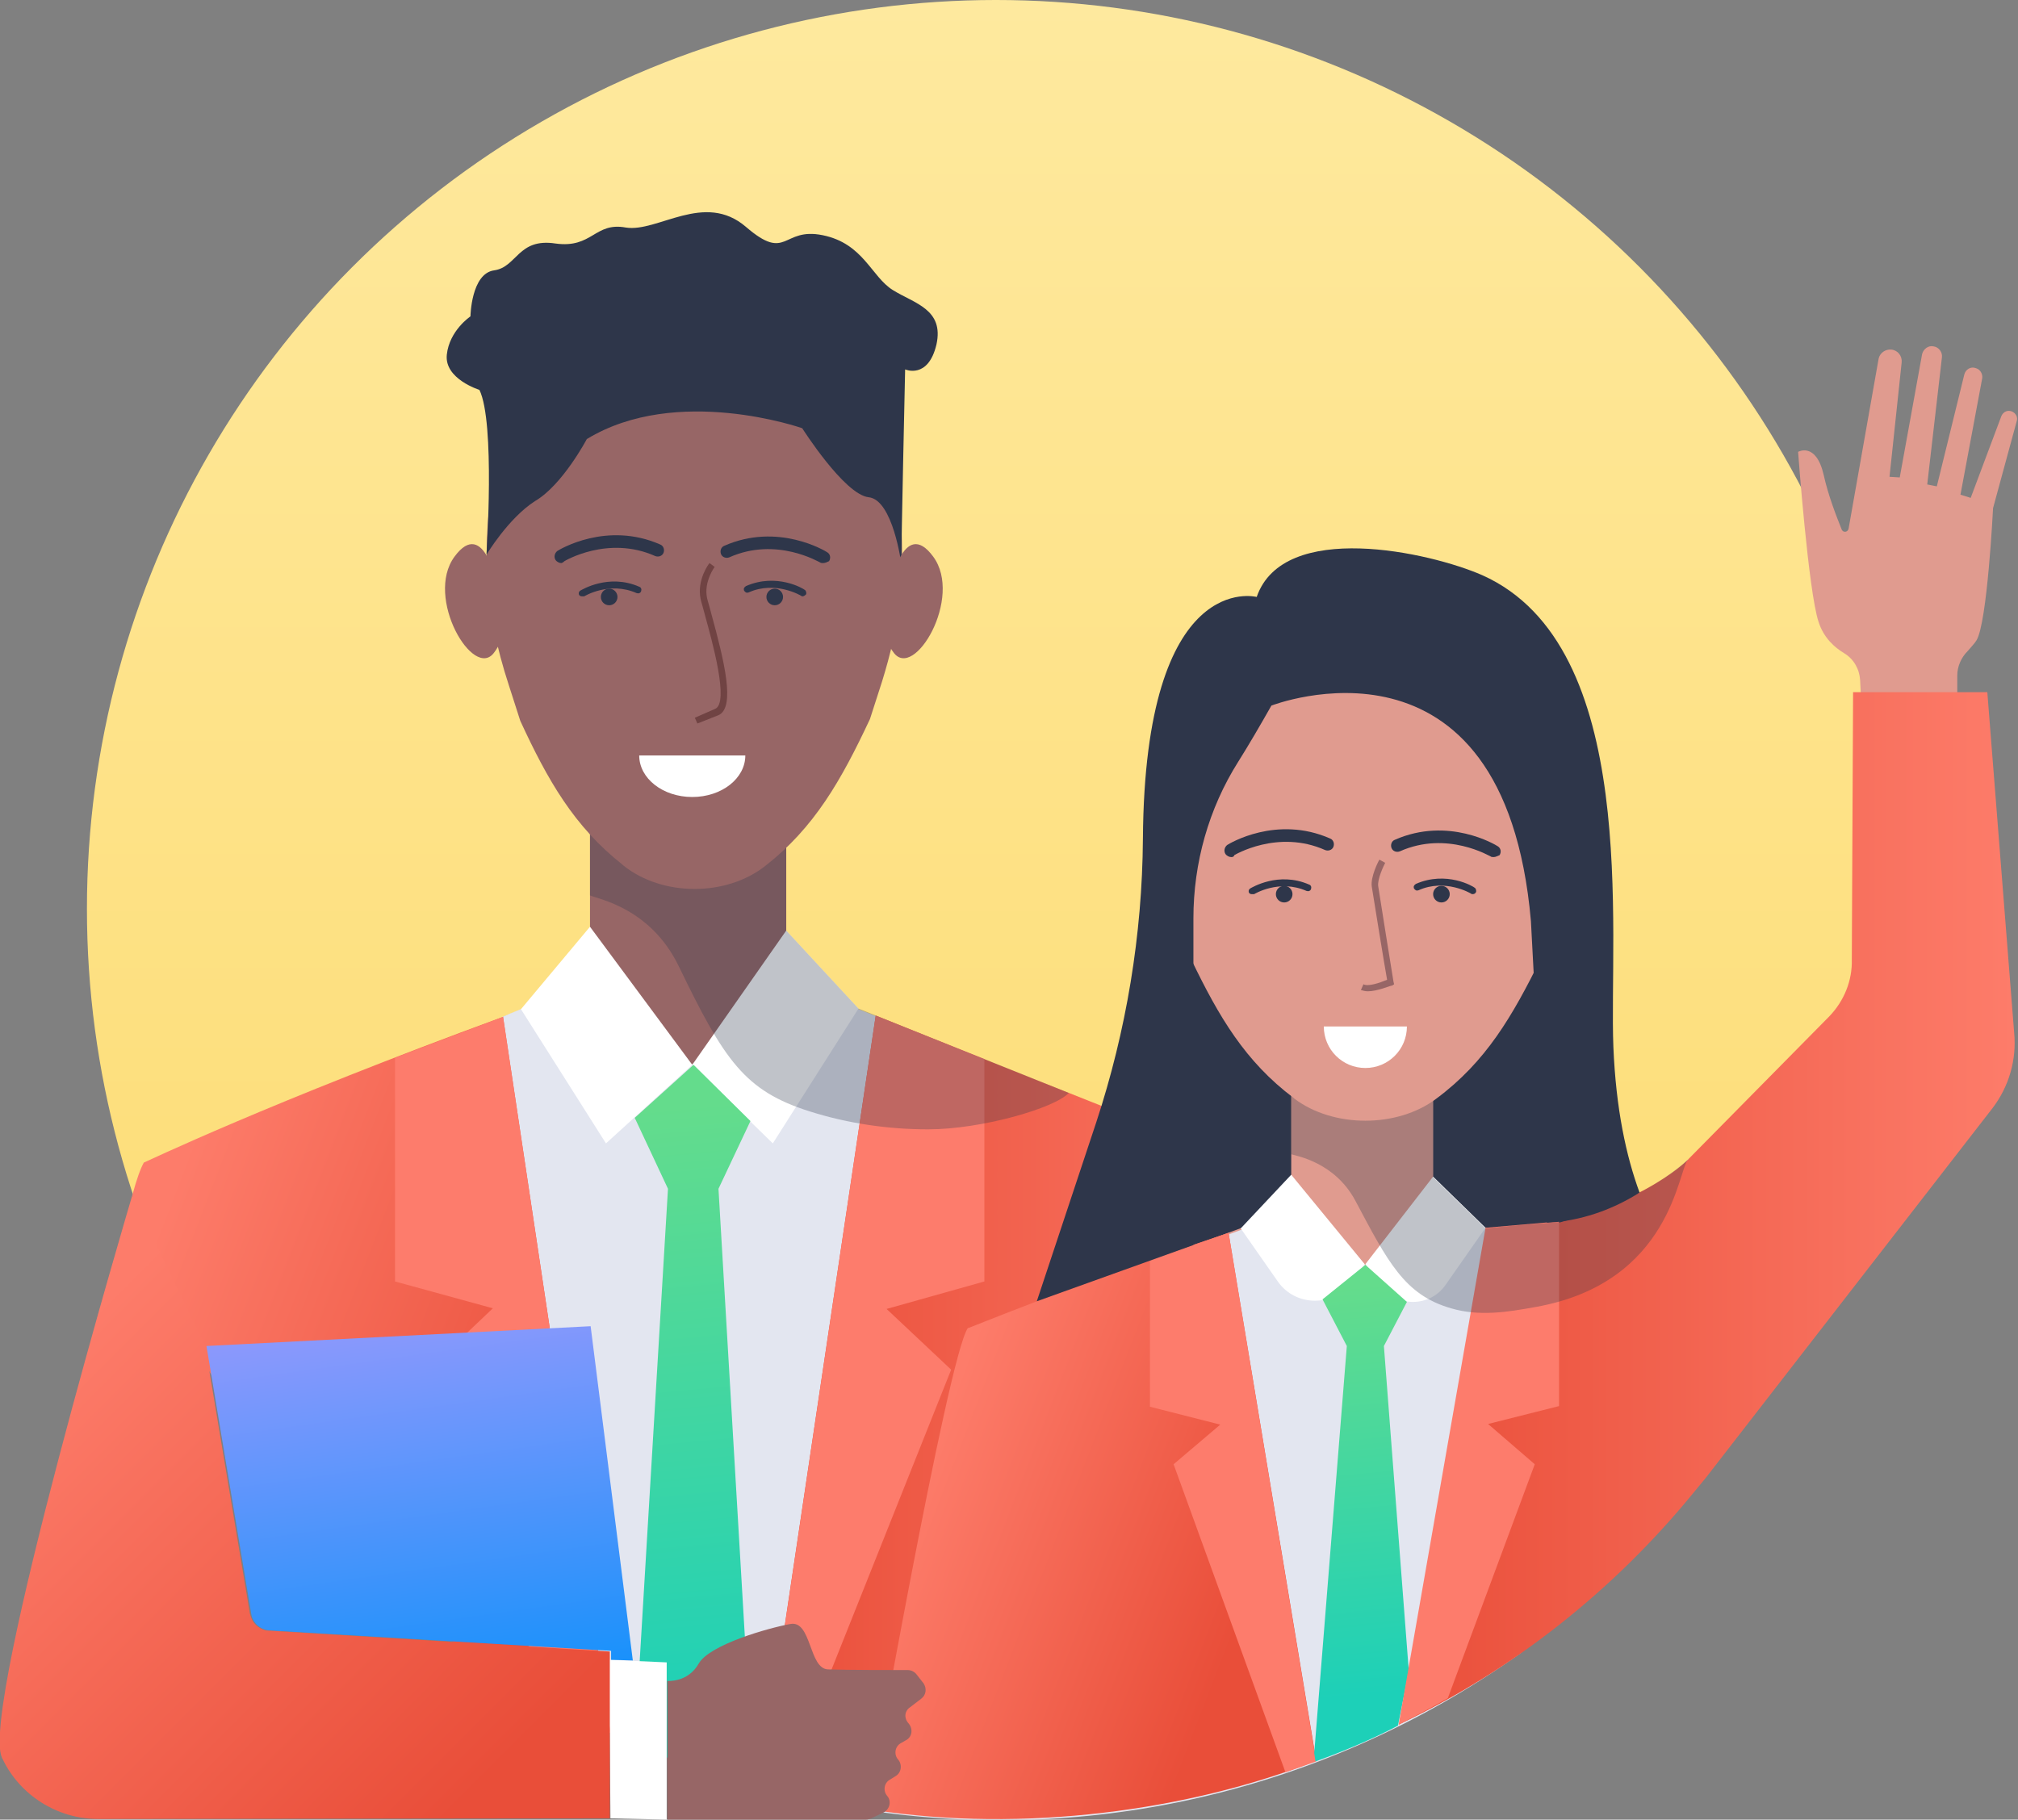 <?xml version="1.0" encoding="utf-8"?>
<!-- Generator: Adobe Illustrator 24.0.0, SVG Export Plug-In . SVG Version: 6.00 Build 0)  -->
<svg version="1.1" id="Capa_1" xmlns="http://www.w3.org/2000/svg" xmlns:xlink="http://www.w3.org/1999/xlink" x="0px" y="0px"
	 viewBox="0 0 315.7 284.7" style="enable-background:new 0 0 315.7 284.7;" xml:space="preserve">
<rect x="0" y="0" width="315.7" height="284.7" fill="#808080" stroke="none"/>
<style type="text/css">
	.st0{opacity:0.42;}
	.st1{fill:#FFFFFF;}
	.st2{fill:#2E3649;}
	.st3{fill:#2ABB6F;}
	.st4{fill:#148CF6;}
	.st5{fill:#F2C54E;}
	.st6{fill:#E22528;}
	.st7{fill:#E8EAF1;}
	.st8{fill:#F9F0DA;}
	.st9{fill:#EEB316;}
	.st10{fill:#39A54D;}
	.st11{fill:#7991FF;}
	.st12{fill:#FFE4E1;}
	.st13{fill:#F87C6A;}
	.st14{fill:#F3F4F7;}
	.st15{fill:#F62E7C;}
	.st16{fill:#CBCEDA;}
	.st17{fill:#5D6379;}
	.st18{fill:#E0E3ED;}
	.st19{fill:#8C91A5;}
	.st20{fill:#2E364A;}
	.st21{fill:#F3C73E;}
	.st22{fill:#A60701;}
	.st23{fill:#E22323;}
	.st24{fill:#1B8EFC;}
	.st25{fill:#33BD69;}
	.st26{fill:url(#SVGID_1_);}
	.st27{fill:url(#SVGID_2_);}
	.st28{fill:#66A8FB;}
	.st29{fill:url(#SVGID_3_);}
	.st30{fill:#E9E9E9;}
	.st31{fill:#F92E7C;}
	.st32{fill:#BF8000;}
	.st33{fill:#FFED84;}
	.st34{fill:url(#SVGID_4_);}
	.st35{fill:#BC054B;}
	.st36{fill:url(#SVGID_5_);}
	.st37{fill:#0D7D49;}
	.st38{fill:url(#SVGID_6_);}
	.st39{fill:#3AD781;}
	.st40{fill:#18B967;}
	.st41{fill:#F7F7F7;}
	.st42{fill:none;stroke:#F62E7C;stroke-width:2;stroke-linecap:round;stroke-miterlimit:10;}
	.st43{fill:#FDDEDE;}
	.st44{fill:#FFFFFF;stroke:#8C91A5;stroke-miterlimit:10;}
	.st45{fill:#1B8CFA;}
	.st46{fill:none;stroke:#FFFFFF;stroke-width:2;stroke-linecap:round;stroke-miterlimit:10;}
	.st47{fill:none;stroke:#FFFFFF;stroke-width:4;stroke-linecap:round;stroke-miterlimit:10;}
	.st48{fill:url(#SVGID_7_);}
	.st49{fill:url(#SVGID_8_);}
	.st50{fill:url(#SVGID_9_);}
	.st51{fill:url(#SVGID_10_);}
	.st52{fill:url(#SVGID_11_);}
	.st53{fill:url(#SVGID_12_);}
	.st54{fill:#CCCFD9;}
	.st55{fill:#E6879A;}
	.st56{clip-path:url(#SVGID_14_);}
	.st57{fill:url(#SVGID_15_);}
	.st58{fill:url(#SVGID_16_);}
	.st59{fill:url(#SVGID_17_);}
	.st60{fill:url(#SVGID_18_);}
	.st61{fill:url(#SVGID_19_);}
	.st62{fill:url(#SVGID_20_);}
	.st63{fill:url(#SVGID_21_);}
	.st64{fill:url(#SVGID_22_);}
	.st65{fill:url(#SVGID_23_);}
	.st66{fill:url(#SVGID_24_);}
	.st67{fill:url(#SVGID_25_);}
	.st68{fill:url(#SVGID_26_);}
	.st69{fill:url(#SVGID_27_);}
	.st70{fill:url(#SVGID_28_);}
	.st71{fill:url(#SVGID_29_);}
	.st72{fill:url(#SVGID_30_);}
	.st73{fill:url(#SVGID_31_);}
	.st74{fill:url(#SVGID_32_);}
	.st75{fill:url(#SVGID_33_);}
	.st76{fill:url(#SVGID_34_);}
	.st77{fill:url(#SVGID_35_);}
	.st78{fill:url(#SVGID_36_);}
	.st79{fill:url(#SVGID_37_);}
	.st80{fill:url(#SVGID_38_);}
	.st81{fill:url(#SVGID_39_);}
	.st82{fill:url(#SVGID_40_);}
	.st83{fill:url(#SVGID_41_);}
	.st84{fill:url(#SVGID_42_);}
	.st85{fill:url(#SVGID_43_);}
	.st86{fill:url(#SVGID_44_);}
	.st87{fill:url(#SVGID_45_);}
	.st88{fill:url(#SVGID_46_);}
	.st89{fill:url(#SVGID_47_);}
	.st90{fill:url(#SVGID_48_);}
	.st91{fill:url(#SVGID_49_);}
	.st92{fill:url(#SVGID_50_);}
	.st93{fill:url(#SVGID_51_);}
	.st94{fill:url(#SVGID_52_);}
	.st95{fill:url(#SVGID_53_);}
	.st96{fill:url(#SVGID_54_);}
	.st97{fill:url(#SVGID_55_);}
	.st98{clip-path:url(#SVGID_57_);}
	.st99{clip-path:url(#SVGID_59_);}
	.st100{fill:#C31020;}
	.st101{fill:#D83B02;}
	.st102{fill:#C8500F;}
	.st103{fill:#E61324;}
	.st104{fill:#EE3A17;}
	.st105{fill:#F5630C;}
	.st106{fill:#E64757;}
	.st107{fill:#ED6950;}
	.st108{fill:#F5874A;}
	.st109{fill:#E38088;}
	.st110{fill:#EC9687;}
	.st111{fill:#F5AF87;}
	.st112{fill:#D28A02;}
	.st113{fill:#BF9A00;}
	.st114{fill:#73A823;}
	.st115{fill:#E9A102;}
	.st116{fill:#DDBC00;}
	.st117{fill:#8ABB19;}
	.st118{fill:#FDB702;}
	.st119{fill:#FADF02;}
	.st120{fill:#B9CC4E;}
	.st121{fill:#FDC63D;}
	.st122{fill:#FCEF03;}
	.st123{fill:#D6E07C;}
	.st124{fill:#F2A9B8;}
	.st125{fill:#ECC5BF;}
	.st126{fill:#F0D4C7;}
	.st127{fill:#FDD969;}
	.st128{fill:#FFEF86;}
	.st129{fill:#E4EBBE;}
	.st130{fill:#3E7C3E;}
	.st131{fill:#1B6359;}
	.st132{fill:#0E777F;}
	.st133{fill:#42A345;}
	.st134{fill:#0E8071;}
	.st135{fill:#2193A3;}
	.st136{fill:#51BD58;}
	.st137{fill:#3E9C89;}
	.st138{fill:#3CA2BA;}
	.st139{fill:#8DD689;}
	.st140{fill:#5EBFAB;}
	.st141{fill:#62CADB;}
	.st142{fill:#407A82;}
	.st143{fill:#0F78C8;}
	.st144{fill:#1F3D67;}
	.st145{fill:#6D99A3;}
	.st146{fill:#1493CA;}
	.st147{fill:#2A5991;}
	.st148{fill:#A0C3D1;}
	.st149{fill:#19ADEE;}
	.st150{fill:#3977B3;}
	.st151{fill:#BEDAE4;}
	.st152{fill:#66CDF4;}
	.st153{fill:#64A0CA;}
	.st154{fill:#B8DEB8;}
	.st155{fill:#A9DBD1;}
	.st156{fill:#90DEE8;}
	.st157{fill:#E5EFF3;}
	.st158{fill:#B1E5F9;}
	.st159{fill:#A5CDE6;}
	.st160{fill:#5E4A9B;}
	.st161{fill:#503972;}
	.st162{fill:#773777;}
	.st163{fill:#735BBF;}
	.st164{fill:#674D8A;}
	.st165{fill:#8F3F8D;}
	.st166{fill:#866CE2;}
	.st167{fill:#806F9C;}
	.st168{fill:#AB55AB;}
	.st169{fill:#9A87E7;}
	.st170{fill:#9280B0;}
	.st171{fill:#C779C1;}
	.st172{fill:#723147;}
	.st173{fill:#613D30;}
	.st174{fill:#603830;}
	.st175{fill:#CA4452;}
	.st176{fill:#8C562D;}
	.st177{fill:#8A452F;}
	.st178{fill:#DE6C7D;}
	.st179{fill:#B98F67;}
	.st180{fill:#B87A68;}
	.st181{fill:#D6AE92;}
	.st182{fill:#E09B8F;}
	.st183{fill:#B29EFD;}
	.st184{fill:#B9AED3;}
	.st185{fill:#D6A1D6;}
	.st186{fill:#FDB6C4;}
	.st187{fill:#F5D5C2;}
	.st188{fill:#F8BFB2;}
	.st189{fill:#5D6378;}
	.st190{fill:#757B8C;}
	.st191{fill:#B2B5C4;}
	.st192{fill:#E1E4ED;}
	.st193{fill:#E9EBF2;}
	.st194{fill:#F4F5F8;}
	.st195{fill:#8D92A5;}
	.st196{fill:#BF084B;}
	.st197{fill:#FC307B;}
	.st198{fill:#FA5496;}
	.st199{fill:#FC88BD;}
	.st200{fill:#FDBBD6;}
	.st201{fill:url(#SVGID_60_);}
	.st202{fill:#976666;}
	.st203{fill:url(#SVGID_61_);}
	.st204{fill:url(#SVGID_62_);}
	.st205{fill:url(#SVGID_63_);}
	.st206{opacity:0.3;}
	.st207{fill:none;stroke:#66CDF4;stroke-width:2;stroke-miterlimit:10;}
	.st208{fill:none;stroke:#FDD969;stroke-width:2;stroke-miterlimit:10;}
	.st209{fill:url(#SVGID_64_);}
	.st210{fill:url(#SVGID_65_);}
	.st211{fill:url(#SVGID_66_);}
	.st212{fill:url(#SVGID_67_);}
	.st213{fill:url(#SVGID_68_);}
	.st214{fill:url(#SVGID_69_);}
	.st215{fill:url(#SVGID_70_);}
	.st216{fill:none;stroke:#FDB6C4;stroke-miterlimit:10;}
	.st217{fill:url(#SVGID_71_);}
	.st218{fill:none;stroke:#66CDF4;stroke-miterlimit:10;}
	.st219{fill:url(#SVGID_72_);}
	.st220{fill:url(#SVGID_73_);}
	.st221{fill:#794D4D;}
	.st222{fill:none;stroke:#FFFFFF;stroke-miterlimit:10;}
	.st223{fill:none;stroke:#E1E4ED;stroke-miterlimit:10;}
	.st224{fill:url(#SVGID_74_);}
	.st225{fill:#16AAA0;}
	.st226{fill:url(#SVGID_75_);}
	.st227{fill:url(#SVGID_76_);}
	.st228{fill:#0A5DC5;}
	.st229{fill:url(#SVGID_77_);}
	.st230{fill:url(#SVGID_78_);}
	.st231{fill:#3A2857;}
	.st232{fill:#AF3144;}
	.st233{fill:url(#SVGID_79_);}
	.st234{fill:url(#SVGID_80_);}
	.st235{fill:url(#SVGID_81_);}
	.st236{fill:url(#SVGID_82_);}
	.st237{fill:url(#SVGID_83_);}
	.st238{fill:url(#SVGID_84_);}
	.st239{fill:url(#SVGID_85_);}
	.st240{fill:url(#SVGID_86_);}
	.st241{fill:#F1F2F5;}
	.st242{fill:#FFEFC6;}
	.st243{fill:#DC8E78;}
	.st244{fill:#A40702;}
	.st245{fill:#F8B900;}
	.st246{fill:#E02323;}
	.st247{fill:#ECAD92;}
	.st248{fill:#C5FFD9;}
	.st249{fill:none;stroke:#412108;stroke-width:10;stroke-linecap:round;stroke-miterlimit:10;}
	.st250{fill:#412108;}
	.st251{fill:#E6A66B;}
	.st252{fill:#765B4E;}
	.st253{fill:#986414;}
	.st254{fill:#FEC202;}
	.st255{fill:#E3E6F0;}
	.st256{fill:#EB4F3D;}
	.st257{fill:#FD7C6C;}
	.st258{opacity:0.3;fill:#2E364A;}
	.st259{fill:#1591FB;}
	.st260{fill:#FEC8DD;}
	.st261{fill:url(#SVGID_87_);}
	.st262{fill:url(#SVGID_88_);}
	.st263{fill:#C7A9A1;}
	.st264{fill:#D6BBB6;}
	.st265{fill:none;stroke:#ED6950;stroke-width:2;stroke-linecap:round;stroke-miterlimit:10;}
	.st266{opacity:0.3;fill:none;stroke:#2E364A;stroke-linecap:round;stroke-miterlimit:10;}
	.st267{fill:#7EC1FD;}
	.st268{fill:#B2DBFD;}
	.st269{fill:none;stroke:#603830;stroke-width:2;stroke-linecap:round;stroke-miterlimit:10;}
	.st270{fill:#EBEDF4;}
	.st271{fill:#6566FB;}
	.st272{fill:#FFFFFF;stroke:#CED1DB;stroke-miterlimit:10;}
	.st273{fill:url(#SVGID_89_);}
	.st274{fill:url(#SVGID_90_);}
	.st275{fill:url(#SVGID_91_);}
	.st276{fill:url(#SVGID_92_);}
	.st277{fill:url(#SVGID_93_);}
	.st278{fill:url(#SVGID_94_);}
	.st279{fill:url(#SVGID_95_);}
	.st280{fill:url(#SVGID_96_);}
	.st281{fill:url(#SVGID_97_);}
	.st282{fill:url(#SVGID_98_);}
	.st283{fill:url(#SVGID_99_);}
	.st284{fill:url(#SVGID_100_);}
	.st285{fill:url(#SVGID_101_);}
	.st286{fill:#CED1DB;}
	.st287{fill:url(#SVGID_102_);}
	.st288{fill:url(#SVGID_103_);}
	.st289{fill:url(#SVGID_104_);}
	.st290{fill:url(#SVGID_105_);}
	.st291{fill:url(#SVGID_106_);}
	.st292{fill:url(#SVGID_107_);}
	.st293{fill:url(#SVGID_108_);}
	.st294{fill:url(#SVGID_109_);}
	.st295{fill:url(#SVGID_110_);}
	.st296{fill:url(#SVGID_111_);}
	.st297{fill:url(#SVGID_112_);}
	.st298{fill:url(#SVGID_113_);}
	.st299{fill:url(#SVGID_114_);}
	.st300{fill:#F7931E;}
	.st301{fill:none;stroke:#CED1DB;stroke-width:2;stroke-linecap:round;stroke-miterlimit:10;}
	.st302{fill:none;stroke:#FD307B;stroke-width:2;stroke-linecap:round;stroke-miterlimit:10;}
	.st303{fill:none;stroke:#1591FB;stroke-width:2;stroke-linecap:round;stroke-miterlimit:10;}
	.st304{fill:#F0065A;}
	.st305{fill:url(#SVGID_115_);}
	.st306{fill:#24BD5B;}
	.st307{fill:url(#SVGID_116_);}
	.st308{fill:#CEFFE2;}
	.st309{fill:none;stroke:#FEA9AA;stroke-width:5;stroke-linecap:round;stroke-miterlimit:10;}
	.st310{fill:url(#SVGID_117_);}
	.st311{fill:#F6B58F;}
	.st312{fill:#E5926E;}
	.st313{fill:url(#SVGID_118_);}
	.st314{fill:url(#SVGID_119_);}
	.st315{fill:#64DC8C;}
	.st316{fill:#FEC22E;}
	.st317{fill:url(#SVGID_120_);}
	.st318{fill:url(#SVGID_121_);}
	.st319{fill:url(#SVGID_122_);}
	.st320{fill:url(#SVGID_123_);}
	.st321{fill:url(#SVGID_124_);}
	.st322{fill:url(#SVGID_125_);}
	.st323{fill:url(#SVGID_126_);}
	.st324{fill:url(#SVGID_127_);}
	.st325{fill:url(#SVGID_128_);}
	.st326{fill:url(#SVGID_129_);}
	.st327{fill:url(#SVGID_130_);}
	.st328{fill:url(#SVGID_131_);}
	.st329{fill:#1384FB;}
	.st330{fill:url(#SVGID_132_);}
	.st331{fill:#129B58;}
	.st332{fill:url(#SVGID_133_);}
	.st333{fill:#D11C1F;}
	.st334{fill:url(#SVGID_134_);}
	.st335{fill:url(#SVGID_135_);}
	.st336{fill:#FD307B;}
	.st337{fill:url(#SVGID_136_);}
	.st338{fill:#23EDD2;}
	.st339{fill:url(#SVGID_137_);}
	.st340{fill:url(#SVGID_138_);}
	.st341{fill:#ECA927;}
	.st342{fill:url(#SVGID_139_);}
	.st343{fill:url(#SVGID_140_);}
	.st344{fill:url(#SVGID_141_);}
	.st345{fill:url(#SVGID_142_);}
	.st346{fill:url(#SVGID_143_);}
	.st347{fill:url(#SVGID_144_);}
	.st348{fill:url(#SVGID_145_);}
	.st349{fill:url(#SVGID_146_);}
	.st350{fill:url(#SVGID_147_);}
	.st351{fill:url(#SVGID_148_);}
	.st352{fill:url(#SVGID_149_);}
	.st353{fill:url(#SVGID_150_);}
	.st354{fill:url(#SVGID_151_);}
	.st355{fill:#FD78A9;}
	.st356{fill:url(#SVGID_152_);}
	.st357{fill:url(#SVGID_153_);}
	.st358{fill:url(#SVGID_154_);}
	.st359{fill:#C05D3E;}
	.st360{fill:url(#SVGID_155_);}
	.st361{fill:url(#SVGID_156_);}
	.st362{fill:url(#SVGID_157_);}
	.st363{fill:url(#SVGID_158_);}
	.st364{fill:url(#SVGID_159_);}
	.st365{fill:url(#SVGID_160_);}
	.st366{fill:url(#SVGID_161_);}
	.st367{fill:url(#SVGID_162_);}
	.st368{fill:url(#SVGID_163_);}
	.st369{fill:#FFF4D1;}
	.st370{fill:url(#SVGID_164_);}
	.st371{fill:url(#SVGID_165_);}
	.st372{fill:url(#SVGID_166_);}
	.st373{fill:url(#SVGID_167_);}
	.st374{fill:url(#SVGID_168_);}
	.st375{fill:url(#SVGID_169_);}
	.st376{fill:url(#SVGID_170_);}
	.st377{fill:url(#SVGID_171_);}
	.st378{fill:url(#SVGID_172_);}
	.st379{fill:url(#SVGID_173_);}
	.st380{fill:url(#SVGID_174_);}
	.st381{fill:url(#SVGID_175_);}
	.st382{fill:none;stroke:#E9A102;stroke-width:2;stroke-linecap:round;stroke-miterlimit:10;}
	.st383{fill:#1DD0B8;}
	.st384{fill:none;stroke:#E09B8F;stroke-linecap:round;stroke-miterlimit:10;}
	.st385{fill:none;stroke:#2E364A;stroke-width:2;stroke-linecap:round;stroke-miterlimit:10;}
	.st386{fill:none;stroke:url(#SVGID_176_);stroke-width:2;stroke-linecap:round;stroke-miterlimit:10;}
	.st387{fill:none;stroke:url(#SVGID_177_);stroke-width:2;stroke-linecap:round;stroke-miterlimit:10;}
	.st388{fill:none;stroke:url(#SVGID_178_);stroke-width:2;stroke-linecap:round;stroke-miterlimit:10;}
	.st389{fill:none;stroke:url(#SVGID_179_);stroke-width:2;stroke-linecap:round;stroke-miterlimit:10;}
	.st390{fill:url(#SVGID_180_);}
	.st391{fill:#4C291F;}
	.st392{fill:url(#SVGID_181_);}
	.st393{fill:url(#SVGID_182_);}
	.st394{fill:url(#SVGID_183_);}
	.st395{opacity:0.3;fill:#663F34;}
	.st396{fill:url(#SVGID_184_);}
	.st397{fill:none;stroke:#63392B;stroke-width:2;stroke-miterlimit:10;}
	.st398{fill:#63392B;}
	.st399{fill:none;stroke:#976666;stroke-linecap:round;stroke-miterlimit:10;}
	.st400{fill:url(#SVGID_185_);}
	.st401{fill:url(#SVGID_186_);}
	.st402{fill:url(#SVGID_187_);}
	.st403{fill:url(#SVGID_188_);}
	.st404{fill:url(#SVGID_189_);}
	.st405{fill:none;stroke:#63392B;stroke-linecap:round;stroke-miterlimit:10;}
	.st406{fill:url(#SVGID_190_);}
	.st407{fill:url(#SVGID_191_);}
	.st408{fill:url(#SVGID_192_);}
	.st409{fill:url(#SVGID_193_);}
	.st410{fill:url(#SVGID_194_);}
	.st411{fill:url(#SVGID_195_);}
	.st412{fill:url(#SVGID_196_);}
	.st413{fill:url(#SVGID_197_);}
	.st414{fill:url(#SVGID_198_);}
	.st415{fill:url(#SVGID_199_);}
	.st416{fill:url(#SVGID_200_);}
	.st417{fill:url(#SVGID_201_);}
	.st418{fill:url(#SVGID_202_);}
	.st419{fill:url(#SVGID_203_);}
	.st420{fill:url(#SVGID_204_);}
	.st421{fill:url(#SVGID_205_);}
	.st422{fill:url(#SVGID_206_);}
	.st423{fill:url(#SVGID_207_);}
	.st424{fill:url(#SVGID_208_);}
	.st425{fill:url(#SVGID_209_);}
	.st426{fill:url(#SVGID_210_);}
	.st427{fill:url(#SVGID_211_);}
	.st428{fill:url(#SVGID_212_);}
	.st429{fill:url(#SVGID_213_);}
	.st430{fill:url(#SVGID_214_);}
	.st431{fill:url(#SVGID_215_);}
	.st432{fill:url(#SVGID_216_);}
	.st433{fill:url(#SVGID_217_);}
	.st434{fill:url(#SVGID_218_);}
	.st435{fill:url(#SVGID_219_);}
	.st436{fill:url(#SVGID_220_);}
	.st437{fill:url(#SVGID_221_);}
	.st438{fill:url(#SVGID_222_);}
	.st439{fill:url(#SVGID_223_);}
	.st440{fill:url(#SVGID_224_);}
	.st441{fill:url(#SVGID_225_);}
	.st442{fill:url(#SVGID_226_);}
	.st443{fill:url(#SVGID_227_);}
	.st444{fill:url(#SVGID_228_);}
	.st445{fill:url(#SVGID_229_);}
	.st446{fill:url(#SVGID_230_);}
	.st447{fill:url(#SVGID_231_);}
	.st448{fill:url(#SVGID_232_);}
	.st449{fill:url(#SVGID_233_);}
	.st450{fill:url(#SVGID_234_);}
	.st451{fill:url(#SVGID_235_);}
	.st452{fill:url(#SVGID_236_);}
	.st453{fill:#704343;}
	.st454{fill:url(#SVGID_237_);}
	.st455{fill:url(#SVGID_238_);}
	.st456{fill:url(#SVGID_239_);}
	.st457{fill:url(#SVGID_240_);}
	.st458{fill:url(#SVGID_241_);}
	.st459{fill:url(#SVGID_242_);}
</style>
<g>
	<g>
		<linearGradient id="SVGID_1_" gradientUnits="userSpaceOnUse" x1="155.801" y1="284.476" x2="155.801" y2="0">
			<stop  offset="0" style="stop-color:#FDD969"/>
			<stop  offset="0.998" style="stop-color:#FEE99E"/>
		</linearGradient>
		<circle class="st26" cx="155.8" cy="142.2" r="142.2"/>
		<g>
			<g>
				<path class="st202" d="M191.3,182.6c-5-3.8-68.3-29-68.3-29v-29.4h-15.3H92.3v29.4c0,0-9.2,3.8-13.6,5.5
					c-3.9,1.5,14.9,99.3,14.9,99.3h14h99.5C207.2,258.4,194.6,185.1,191.3,182.6z"/>
				<path class="st255" d="M192.8,182.8c-5.1-3.8-68.8-29-68.8-29l0,0l-15.8,12.8l-15.8-12.8l-0.2-0.2c0,0-10.9,4.3-13.6,5.5
					C74.9,160.7,95.2,271,95.2,271l2.8,1.2c34.6,15.5,74,16.4,109.3,2.6l4-1.6C211.2,273.3,196.2,185.3,192.8,182.8z"/>
				<polygon class="st1" points="92.3,145 81.5,157.9 94.8,178.9 108.3,166.6 				"/>
				<g>
					<linearGradient id="SVGID_2_" gradientUnits="userSpaceOnUse" x1="96.253" y1="218.611" x2="24.794" y2="191.01">
						<stop  offset="0" style="stop-color:#E94E39"/>
						<stop  offset="0.998" style="stop-color:#FD7C6A"/>
					</linearGradient>
					<path class="st27" d="M78.7,159.1l16.8,112l-4.2-2c-33.9-16.4-59.4-46.1-70.6-82.1l0,0c0.7-2.6,1.3-4.2,1.8-5.1
						C22.6,181.9,42.1,172.5,78.7,159.1z"/>
				</g>
				<path class="st257" d="M78.7,159.1l16.8,112l-0.3-0.1c-3.2-1.4-6.4-3-9.4-4.9h0L67,214.3l10.1-9.6l-15.3-4.2v-35L78.7,159.1z"/>
				<polygon class="st1" points="123,145.6 134.3,157.8 120.9,178.9 108.3,166.6 				"/>
				<g>
					<linearGradient id="SVGID_3_" gradientUnits="userSpaceOnUse" x1="118.99" y1="221.77" x2="211.242" y2="221.77">
						<stop  offset="0" style="stop-color:#E94E39"/>
						<stop  offset="0.998" style="stop-color:#FD7C6A"/>
					</linearGradient>
					<path class="st29" d="M137,158.9l-18,120.7l3.4,0.8c28.8,7.1,59.2,4.9,86.6-6.3l2.2-0.9c0,0-13.7-84.8-18.2-92
						C193,181.2,174.5,174,137,158.9z"/>
				</g>
				<polygon class="st257" points="137,158.9 119,279.7 122.4,280.5 148.8,214.3 138.7,204.8 154,200.5 154,165.7 				"/>
				<path class="st258" d="M106.2,151.2c7.1,14.7,10.3,19.5,20.5,22.7c6,1.9,12.3,2.8,18.5,2.8c8.3,0,19.8-3.3,22-5.7l-32.9-13.2
					L123,145.6v-21.5H92.3v16C93.7,140.7,101.8,142.1,106.2,151.2z"/>
				<linearGradient id="SVGID_4_" gradientUnits="userSpaceOnUse" x1="103.538" y1="173.299" x2="112.556" y2="269.762">
					<stop  offset="0" style="stop-color:#64DC8C"/>
					<stop  offset="1" style="stop-color:#1DD0B8"/>
				</linearGradient>
				<path class="st34" d="M112.4,186l5-10.6l-8.9-8.8l-9.2,8.3l5.2,11.1l-5.2,86.8l0.1,0.1c6,2.7,12.2,4.9,18.5,6.5L112.4,186z"/>
			</g>
			<path class="st202" d="M119.7,135.5L119.7,135.5c-6.1,4.8-16.1,4.8-22.2-0.1l-0.1-0.1c-7.6-6-11.7-13.2-16-22.5l-1.8-5.6
				c-1.9-5.8-3.2-11.8-3.4-18c-0.2-4.5,0.1-9.1,0.9-13.6v0c2.1-12.3,13.6-21.4,27.2-21.4h8.7c13.6,0,25.1,9.1,27.2,21.4v0
				c1,6,1.2,12.1,0.6,18.2c-0.5,4.4-1.5,8.6-2.8,12.8l-1.9,5.9C131.6,122.1,127.4,129.5,119.7,135.5z"/>
			<path class="st20" d="M76.1,86.8c0,0,1.4-20.7-1.1-25.8c0,0-5.5-1.7-5.1-5.5s3.7-6,3.7-6s0.1-6.7,3.7-7.2s3.7-5.1,9.6-4.2
				c5.8,0.8,6.1-3.4,11-2.5c5,0.8,12.3-5.7,18.8-0.1c6.5,5.6,5.6,0,12,1.3c6.4,1.3,7.6,6.5,11,8.6c3.4,2.1,8,3,6.8,8.5
				c-1.3,5.5-4.9,3.9-4.9,3.9S141,84.9,141,88.2c0,0-1.3-10-5.1-10.4s-10.4-10.8-10.4-10.8s-19.6-6.9-33.7,1.7c0,0-3.8,7.2-8.1,9.7
				C79.5,81.1,76.1,86.8,76.1,86.8z"/>
			<path class="st202" d="M139.2,92c0,0,2.1-11.3,6.8-4.9c4.7,6.4-3,19.4-6.2,15C136.5,97.8,139.2,92,139.2,92z"/>
			<path class="st202" d="M77.9,92c0,0-2.1-11.3-6.8-4.9c-4.7,6.4,3,19.4,6.2,15C80.6,97.8,77.9,92,77.9,92z"/>
		</g>
		<g>
			<path class="st1" d="M116.6,118.2c0,3.6-3.7,6.5-8.3,6.5s-8.3-2.9-8.3-6.5c0,0,3.7,0,8.3,0S116.6,118.2,116.6,118.2z"/>
			<path class="st20" d="M87.8,88.1c-0.3,0-0.7-0.2-0.9-0.5c-0.3-0.5-0.1-1.1,0.3-1.4c0.3-0.2,7.7-4.7,16.1-1
				c0.5,0.2,0.7,0.8,0.5,1.3c-0.2,0.5-0.8,0.7-1.3,0.5c-7.4-3.3-14.2,0.8-14.2,0.8C88.1,88,87.9,88.1,87.8,88.1z"/>
			<path class="st20" d="M128.8,88.1c-0.2,0-0.4,0-0.5-0.1c-0.1,0-6.8-4.1-14.2-0.8c-0.5,0.2-1.1,0-1.3-0.5c-0.2-0.5,0-1.1,0.5-1.3
				c8.4-3.7,15.8,0.8,16.1,1c0.5,0.3,0.6,0.9,0.3,1.4C129.5,87.9,129.1,88.1,128.8,88.1z"/>
			<circle class="st20" cx="95.3" cy="93.4" r="1.3"/>
			<circle class="st20" cx="121.2" cy="93.4" r="1.3"/>
			<path class="st453" d="M109.1,113.2l-0.4-0.9l3.2-1.4c2.2-1-0.5-10.6-1.6-14.6c-0.3-1.2-0.6-2.1-0.7-2.6c-0.6-3,1.3-5.5,1.4-5.6
				l0.8,0.6c0,0-1.7,2.3-1.2,4.8c0.1,0.5,0.4,1.4,0.7,2.6c2,7.3,3.8,14.6,1.1,15.8L109.1,113.2z"/>
		</g>
		<g>
			<polygon class="st20" points="184.4,116.8 170.3,204 260.4,204.3 249,171.5 245.2,116.8 195.6,105 			"/>
			<g>
				<path class="st182" d="M266.7,204.9c-3.7-2.5-42.5-15.6-42.5-15.6v-19.3h-11.1H202v19.3c0,0-45.8,16.5-49.5,19
					C150.2,210,141,258,141,258h72.1l24.9,0.3C238,258.3,269.1,206.6,266.7,204.9z"/>
				<path class="st255" d="M264.1,181.4c-11.5,12.3-31.6,10.8-31.6,10.8l-7.4-2.6l-11.4,8.4l-11.4-8.4l-0.1-0.1
					c0,0-46,16.6-49.7,19.1c-2.4,1.6-16.5,74.7-16.5,74.7l0.8,0.1c35.7,5.1,72-3.9,101.3-24.9l0,0
					C238,258.3,266.1,179.2,264.1,181.4z"/>
				<path class="st1" d="M202,183.8l-7.9,8.4l5.8,8.3c2.8,4,8.7,4,11.6,0.1l2-2.8L202,183.8z"/>
				<g>
					<linearGradient id="SVGID_5_" gradientUnits="userSpaceOnUse" x1="195.387" y1="250.161" x2="144.134" y2="230.365">
						<stop  offset="0" style="stop-color:#E94E39"/>
						<stop  offset="0.998" style="stop-color:#FD7C6A"/>
					</linearGradient>
					<path class="st36" d="M192.2,192.9l13.7,82.5l0,0.1c-19.9,7.8-45.8,11.3-69.2,7.7l-0.9-0.1c0,0,12.4-70.5,15.6-75.3
						C151.5,207.9,165.7,201.8,192.2,192.9z"/>
				</g>
				<polygon class="st257" points="192.2,192.9 205.9,275.6 201.1,277.3 183.6,229.1 190.9,222.9 179.9,220.1 179.9,197.1 				"/>
				<path class="st1" d="M224.2,184.1l8.2,8l-6.3,9c-2.4,3.4-7.5,3.5-10,0.1l-2.5-3.4L224.2,184.1z"/>
				<linearGradient id="SVGID_6_" gradientUnits="userSpaceOnUse" x1="209.418" y1="201.465" x2="215.374" y2="265.177">
					<stop  offset="0" style="stop-color:#64DC8C"/>
					<stop  offset="1" style="stop-color:#1DD0B8"/>
				</linearGradient>
				<path class="st38" d="M216.5,210.6l3.6-6.9l-6.5-5.8l-6.7,5.4l3.8,7.3l-5.1,63.7l0.2,1.3l0,0c4.4-1.6,8.7-3.4,12.9-5.6l1.7-8.5
					L216.5,210.6z"/>
				<path class="st182" d="M291.6,118.4l-0.6-12c-0.1-1.7-1-3.3-2.5-4.2c-1.5-0.9-3.2-2.4-4-4.9c-1.6-4.8-3.2-26.6-3.2-26.6
					s2.8-1.6,4,3.6c0.7,3.2,2,6.5,2.8,8.5c0.2,0.6,1,0.5,1.1-0.1l4.7-26.6c0.2-0.9,1.1-1.5,2-1.4l0,0c1,0.1,1.7,1,1.6,2l-1.9,17.9
					l1.6,0.1l3.5-19.3c0.2-0.8,1-1.4,1.8-1.2l0,0c0.8,0.1,1.4,0.9,1.3,1.7l-2.3,19.9l1.5,0.3l4.3-17.5c0.2-0.8,1-1.3,1.8-1l0,0
					c0.7,0.2,1.1,0.9,1,1.6l-3.4,18.2l1.6,0.5l4.8-12.8c0.3-0.7,1-1,1.7-0.7l0,0c0.6,0.3,0.9,0.9,0.7,1.5l-3.7,13.6
					c0,0-0.9,18-2.6,20.7c-0.3,0.5-0.9,1.1-1.4,1.7c-1,1-1.6,2.4-1.6,3.8v12.9H291.6z"/>
				<g>
					<linearGradient id="SVGID_7_" gradientUnits="userSpaceOnUse" x1="218.871" y1="189.017" x2="315.161" y2="189.017">
						<stop  offset="0" style="stop-color:#E94E39"/>
						<stop  offset="0.998" style="stop-color:#FD7C6A"/>
					</linearGradient>
					<path class="st48" d="M218.9,269.8L218.9,269.8c17.8-8.5,33.5-20.9,46-36.2l1.9-2.3l44.9-57.9c2.6-3.4,3.8-7.6,3.4-11.8
						l-4.2-53.3h-21l-0.2,41.8c0.1,3.3-1.2,6.5-3.5,8.9l-22.2,22.5c0,0-7.9,8.4-29.7,11.8L218.9,269.8"/>
				</g>
				<path class="st257" d="M232.4,192.1l-13.6,77.8l0.3-0.2c2.5-1.3,5-2.6,7.4-4l0,0l13.6-36.6l-7.3-6.3l11.1-2.8v-28.9L232.4,192.1
					z"/>
				<path class="st258" d="M264.1,181.4c0,0-6.9,6.8-20.1,9.8c0,0-6.2,0.4-11.6,1l-8.2-8v-14.1H202v10.5c1,0.3,6.8,1.3,10,7.2
					c5.1,9.6,7.7,14.8,15,16.9c4.4,1.3,8.8,0.6,13.2-0.2C261.6,200.7,262.5,182.9,264.1,181.4"/>
				<path class="st182" d="M224.7,171.9L224.7,171.9c-6.1,4.6-16.1,4.6-22.2,0l-0.1-0.1c-7.6-5.7-11.7-12.7-16-21.6l-1.8-5.3
					c-1.9-5.5-3.2-11.3-3.4-17.3c-0.2-4.3,0.1-8.7,0.9-13v0c2.1-11.8,13.6-20.5,27.2-20.5h8.7c13.6,0,25.1,8.7,27.2,20.5v0
					c1,5.8,1.2,11.6,0.6,17.4c-0.5,4.2-1.5,8.3-2.8,12.2l-1.9,5.7C236.6,159,232.5,166.1,224.7,171.9z"/>
				<path class="st182" d="M240.5,140.7c0,0,2-10.3,6.2-4.5c4.3,5.9-2.7,17.7-5.7,13.7C238,145.9,240.5,140.7,240.5,140.7z"/>
				<path class="st182" d="M186.4,140.7c0,0-2-10.3-6.2-4.5c-4.3,5.9,2.7,17.7,5.7,13.7C188.9,145.9,186.4,140.7,186.4,140.7z"/>
			</g>
			<g>
				<path class="st1" d="M220.1,160.6c0,3.6-2.9,6.5-6.5,6.5c-3.6,0-6.5-2.9-6.5-6.5c0,0,2.9,0,6.5,0
					C217.2,160.6,220.1,160.6,220.1,160.6z"/>
				<path class="st20" d="M192.6,134.1c-0.3,0-0.7-0.2-0.9-0.5c-0.3-0.5-0.1-1.1,0.3-1.4c0.3-0.2,7.7-4.7,16.1-1
					c0.5,0.2,0.7,0.8,0.5,1.3c-0.2,0.5-0.8,0.7-1.3,0.5c-7.4-3.3-14.2,0.8-14.2,0.8C193,134.1,192.8,134.1,192.6,134.1z"/>
				<path class="st20" d="M233.7,134.1c-0.2,0-0.4,0-0.5-0.1c-0.1,0-6.8-4.1-14.2-0.8c-0.5,0.2-1.1,0-1.3-0.5s0-1.1,0.5-1.3
					c8.4-3.7,15.8,0.8,16.1,1c0.5,0.3,0.6,0.9,0.3,1.4C234.3,133.9,234,134.1,233.7,134.1z"/>
				<circle class="st20" cx="200.9" cy="139.9" r="1.3"/>
				<circle class="st20" cx="225.5" cy="139.9" r="1.3"/>
				<path class="st202" d="M214,155.1c-0.4,0-0.8-0.1-1.1-0.2l0.4-0.9c0.7,0.4,2.5-0.2,3.7-0.7c-0.4-2.2-2.2-13.3-2.4-14.6
					c-0.2-1.5,1-3.9,1.2-4.2l0.9,0.5c-0.3,0.6-1.2,2.5-1.1,3.6c0.2,1.4,2.4,15,2.4,15l0.1,0.4l-0.3,0.2
					C217.5,154.2,215.5,155.1,214,155.1z"/>
			</g>
			<path class="st20" d="M162.2,203.6l24.5-8.8l0-51.1c0-8.7,2.4-17.2,7-24.5c1.7-2.7,3.5-5.8,5.2-8.8c0,0,36.4-14.2,40.6,33.7
				l2.5,47.2l1.5-0.1c4.7-0.5,9-2.1,13-4.6l0,0c-2.1-5.7-3.7-13.1-4.1-22.8c-0.7-18,4.3-62.7-20.5-73.8c-8.2-3.6-31.1-8.7-35.3,3.4
				c0,0-17.5-4.6-17.8,37.8c-0.1,15.1-2.6,30.1-7.3,44.4L162.2,203.6z"/>
		</g>
		<g>
			<polygon class="st1" points="95.3,259.7 104.3,260.1 104.3,284.7 95.5,284.5 			"/>
			<g>
				<linearGradient id="SVGID_8_" gradientUnits="userSpaceOnUse" x1="70.311" y1="266.009" x2="61.039" y2="199.973">
					<stop  offset="0" style="stop-color:#1591FB"/>
					<stop  offset="1" style="stop-color:#9999FC"/>
				</linearGradient>
				<path class="st49" d="M39.3,252.5l-7-41.9l60.1-3.1l6.6,52.3l-3.4-0.1v-1.4l-53.4-3.2C40.7,255,39.5,253.9,39.3,252.5z"/>
			</g>
			<g>
				<linearGradient id="SVGID_9_" gradientUnits="userSpaceOnUse" x1="67.515" y1="286.948" x2="-2.600559e-02" y2="219.406">
					<stop  offset="0" style="stop-color:#E94E39"/>
					<stop  offset="0.998" style="stop-color:#FD7C6A"/>
				</linearGradient>
				<path class="st50" d="M20.7,187c0,0-23.9,80.4-20.4,88c0,0.1,0.1,0.2,0.1,0.2c2.7,5.7,8.6,9.4,14.9,9.4l80.1-0.1v-26.1
					l-53.9-3.3c-1.1-0.4-2-1-2.4-2.6l-7-41.9L20.7,187z"/>
			</g>
			<path class="st202" d="M104.3,284.7h31.2c0.3,0,0.5-0.1,0.8-0.2l1.9-0.9c1-0.5,1.3-1.8,0.6-2.6h0c-0.7-0.8-0.5-2.1,0.5-2.6
				l0.8-0.5c0.9-0.5,1.1-1.8,0.4-2.6l0,0c-0.7-0.8-0.5-2.1,0.5-2.6l0.7-0.4c1-0.5,1.2-1.8,0.4-2.7l0,0c-0.7-0.8-0.6-1.9,0.3-2.5
				l1.7-1.3c0.8-0.6,0.9-1.6,0.4-2.4l-1.1-1.4c-0.3-0.4-0.8-0.7-1.4-0.7c-2.4,0-9.4,0-12.4-0.1c-3.1,0-2.6-7.8-6-7.1
				c-3.3,0.6-12.6,3.2-14.3,6.2c-1.7,3-4.9,2.7-4.9,2.7V284.7z"/>
		</g>
	</g>
	<path class="st20" d="M91,93.3c-0.2,0-0.3-0.1-0.4-0.2c-0.1-0.2-0.1-0.5,0.2-0.7c0.2-0.1,4.4-2.7,9.2-0.6c0.3,0.1,0.4,0.4,0.3,0.7
		c-0.1,0.3-0.4,0.4-0.7,0.3c-4.3-1.9-8.2,0.5-8.2,0.5C91.2,93.3,91.1,93.3,91,93.3z"/>
	<path class="st20" d="M125.6,93.3c-0.1,0-0.2,0-0.3-0.1c0,0-4-2.4-8.2-0.5c-0.3,0.1-0.5,0-0.7-0.3c-0.1-0.3,0-0.5,0.3-0.7
		c4.8-2.1,9,0.4,9.2,0.6c0.2,0.1,0.3,0.5,0.2,0.7C125.9,93.2,125.7,93.3,125.6,93.3z"/>
	<path class="st20" d="M195.8,139.9c-0.2,0-0.3-0.1-0.4-0.2c-0.1-0.2-0.1-0.5,0.2-0.7c0.2-0.1,4.4-2.7,9.2-0.6
		c0.3,0.1,0.4,0.4,0.3,0.7c-0.1,0.3-0.4,0.4-0.7,0.3c-4.3-1.9-8.2,0.5-8.2,0.5C196,139.9,195.9,139.9,195.8,139.9z"/>
	<path class="st20" d="M230.4,139.9c-0.1,0-0.2,0-0.3-0.1c0,0-4-2.4-8.2-0.5c-0.3,0.1-0.5,0-0.7-0.3c-0.1-0.3,0-0.5,0.3-0.7
		c4.8-2.1,9,0.4,9.2,0.6c0.2,0.1,0.3,0.5,0.2,0.7C230.8,139.8,230.6,139.9,230.4,139.9z"/>
</g>
</svg>
